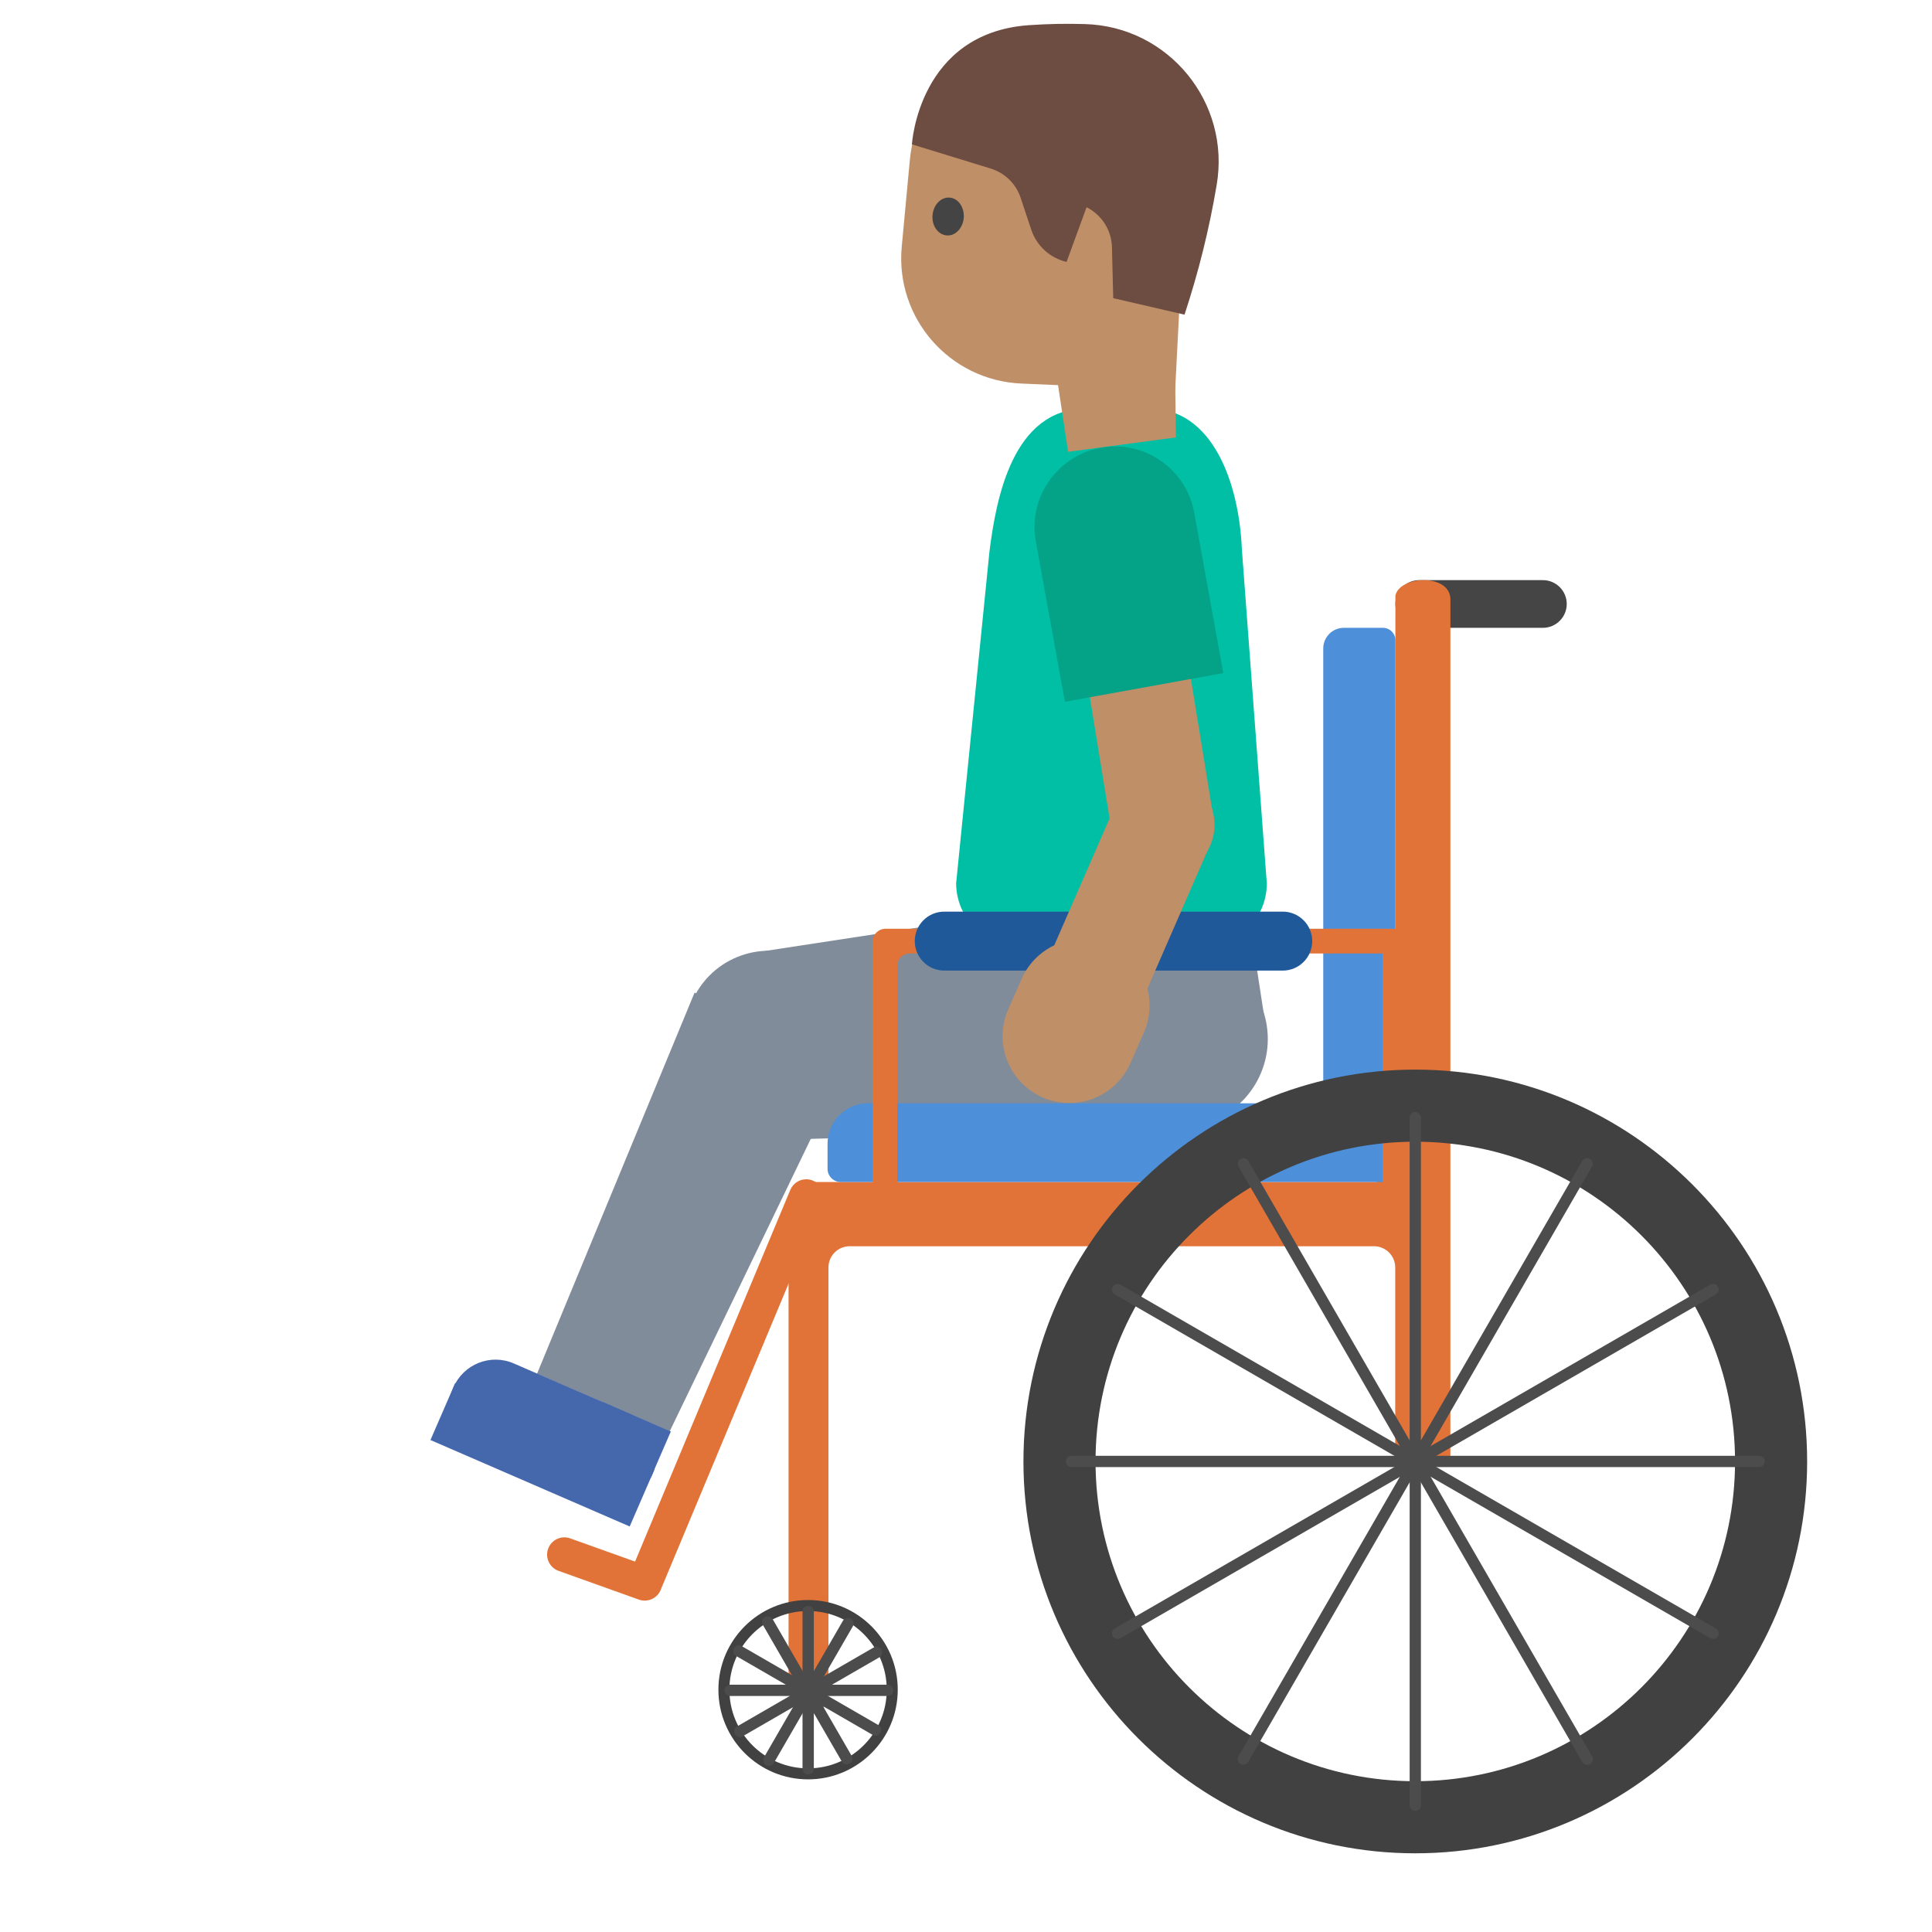<?xml version='1.0' encoding='UTF-8'?>
<svg xmlns="http://www.w3.org/2000/svg" version="1.1" xml:space="preserve" style="fill-rule:evenodd;clip-rule:evenodd;stroke-linecap:round;stroke-linejoin:round;stroke-miterlimit:1.5;" viewBox="0 0 128 128">
  <g transform="matrix(0.687,0.727,-0.727,0.687,75.484,-32.102)">
    <g transform="matrix(0.941,0.201,-0.201,0.941,27.819,-11.238)">
      <path d="M56.58,97.15L45.19,90.83L55.72,65.57L70.813,72.043L56.58,97.15Z" style="fill:#818c9b;fill-rule:nonzero;"/>
    </g>
    <g transform="matrix(0.921,0.637,-0.637,0.921,22.2,-54.07)">
      <circle cx="100.597" cy="62.284" r="5.219" style="fill:#818c9b;"/>
    </g>
    <g transform="matrix(1.026,0.71,-0.805,1.164,19.172,-82.362)">
      <rect x="97.204" y="60.409" width="7.987" height="8.265" style="fill:#818c9b;"/>
    </g>
  </g>
  <g transform="matrix(0.918,0,0,0.918,16.373,-4.391)">
    <path d="M69.01,73.11L55.76,73.11C53.242,73.11 51.17,71.038 51.17,68.52L53.57,44.63C54.05,40.75 55.26,34.27 60.55,34.27L65.13,34.27C69.69,34.27 71.59,39.66 71.79,44.41L73.59,68.53C73.6,71.05 71.55,73.11 69.01,73.11Z" style="fill:#00bfa5;fill-rule:nonzero;"/>
  </g>
  <g transform="matrix(0.717,0,0,0.717,33.852,34.716)">
    <g transform="matrix(1,0,0,1,5.478,1.42109e-14)">
      <g transform="matrix(1.843,0,0,1.843,-39.878,-79.261)">
        <path d="M71.599,47.017C71.599,46.357 71.063,45.821 70.403,45.821L64.204,45.821C63.545,45.821 63.009,46.357 63.009,47.017C63.009,47.677 63.545,48.212 64.204,48.212L70.403,48.212C71.063,48.212 71.599,47.677 71.599,47.017Z" style="fill:#454545;"/>
      </g>
      <g transform="matrix(1.843,0,0,1.843,-39.878,-79.261)">
        <path d="M64.991,90.136C64.782,91.14 63.084,91.227 63,90L63,80.283C63,79.695 62.523,79.218 61.935,79.218L35.648,79.218C35.365,79.218 35.094,79.33 34.895,79.53C34.695,79.73 34.583,80 34.583,80.283L34.583,101.5C34.445,103.524 32.649,102.466 32.583,101.5L32.583,76.998C32.634,76.222 33.025,76.035 33.583,75.998L61.936,75.998C62.524,75.998 63,75.522 63,74.934C63.002,69.662 63.009,46.595 63.009,46.595C63.214,45.611 65.68,45.471 65.766,46.731L65.766,90C65.767,89.996 64.994,90.091 64.991,90.136Z" style="fill:#e27338;fill-rule:nonzero;"/>
      </g>
      <g transform="matrix(1.843,0,0,1.843,-47.294,-70.73)">
        <g transform="matrix(0.562,0,0,0.562,13.982,41.746)">
          <path d="M42,90C46.415,90 50,93.585 50,98C50,102.415 46.415,106 42,106C37.585,106 34,102.415 34,98C34,93.585 37.585,90 42,90ZM42,90.981C45.874,90.981 49.019,94.126 49.019,98C49.019,101.874 45.874,105.019 42,105.019C38.126,105.019 34.981,101.874 34.981,98C34.981,94.126 38.126,90.981 42,90.981Z" style="fill:#414141;"/>
        </g>
        <g transform="matrix(0.281,0,0,0.281,19.607,71.558)">
          <path d="M64,75.963L64,104.037" style="fill:none;stroke:#4c4c4c;stroke-width:2.02;"/>
        </g>
        <g transform="matrix(0.244,0.141,-0.141,0.244,34.675,65.949)">
          <path d="M64,75.963L64,104.037" style="fill:none;stroke:#4c4c4c;stroke-width:2.02;"/>
        </g>
        <g transform="matrix(0.141,0.244,-0.244,0.141,50.528,68.626)">
          <path d="M64,75.963L64,104.037" style="fill:none;stroke:#4c4c4c;stroke-width:2.02;"/>
        </g>
        <g transform="matrix(7.80626e-17,0.281,-0.281,7.80626e-17,62.919,78.871)">
          <path d="M64,75.963L64,104.037" style="fill:none;stroke:#4c4c4c;stroke-width:2.02;"/>
        </g>
        <g transform="matrix(-0.141,0.244,-0.244,-0.141,68.528,93.938)">
          <path d="M64,75.963L64,104.037" style="fill:none;stroke:#4c4c4c;stroke-width:2.02;"/>
        </g>
        <g transform="matrix(-0.244,0.141,-0.141,-0.244,65.851,109.792)">
          <path d="M64,75.963L64,104.037" style="fill:none;stroke:#4c4c4c;stroke-width:2.02;"/>
        </g>
      </g>
      <g transform="matrix(1.843,0,0,1.843,-39.878,-79.261)">
        <path d="M63.001,72.05L36.561,72.05C35.444,72.05 34.539,72.955 34.539,74.072L34.539,75.337C34.539,75.702 34.835,75.998 35.2,75.998L62.32,75.998C62.5,75.998 62.674,75.926 62.802,75.798C62.929,75.67 63.001,75.497 63.001,75.316L63.001,72.05Z" style="fill:#4d8fd9;"/>
      </g>
      <g transform="matrix(1.843,0,0,1.843,-39.878,-79.261)">
        <path d="M63.009,48.839C63.009,48.493 62.728,48.212 62.382,48.212L60.426,48.212C59.854,48.212 59.391,48.676 59.391,49.248L59.391,72.05L63.009,72.05L63.009,48.839Z" style="fill:#4d8fd9;"/>
      </g>
      <g transform="matrix(1.252,0,0,1,-7.342,0)">
        <path d="M66.843,37.408C67.289,37.51 67.608,37.774 67.645,38.542L67.645,60.802C67.585,61.997 65.908,62.566 65.82,60.802L65.82,39.685L30.907,39.685C30.667,39.685 30.438,39.805 30.268,40.017C30.099,40.229 30.004,40.516 30.004,40.816L30.004,60.802C29.888,63.105 28.238,61.996 28.178,60.802L28.178,38.542C28.208,37.927 28.589,37.437 29.091,37.399L66.733,37.399C66.769,37.402 66.806,37.405 66.843,37.408Z" style="fill:#e27338;fill-rule:nonzero;"/>
      </g>
      <g transform="matrix(1.355,0,0,1,-13.393,-0.472)">
        <path d="M60.483,39.015C60.483,37.511 59.582,36.29 58.472,36.29L35.39,36.29C34.28,36.29 33.378,37.511 33.378,39.015C33.378,40.519 34.28,41.74 35.39,41.74L58.472,41.74C59.582,41.74 60.483,40.519 60.483,39.015Z" style="fill:#205999;"/>
      </g>
      <g transform="matrix(2.263,0,0,2.263,-66.747,-117.046)">
        <g transform="matrix(2,0,0,2,-20,-106)">
          <path d="M42,90C46.415,90 50,93.585 50,98C50,102.415 46.415,106 42,106C37.585,106 34,102.415 34,98C34,93.585 37.585,90 42,90ZM42,91.472C45.603,91.472 48.528,94.397 48.528,98C48.528,101.603 45.603,104.528 42,104.528C38.397,104.528 35.472,101.603 35.472,98C35.472,94.397 38.397,91.472 42,91.472Z" style="fill:#414141;"/>
        </g>
        <path d="M64,75.963L64,104.037" style="fill:none;stroke:#4c4c4c;stroke-width:0.46;"/>
        <g transform="matrix(0.866,0.5,-0.5,0.866,53.574,-19.942)">
          <path d="M64,75.963L64,104.037" style="fill:none;stroke:#4c4c4c;stroke-width:0.46;"/>
        </g>
        <g transform="matrix(0.5,0.866,-0.866,0.5,109.942,-10.426)">
          <path d="M64,75.963L64,104.037" style="fill:none;stroke:#4c4c4c;stroke-width:0.46;"/>
        </g>
        <g transform="matrix(2.77556e-16,1,-1,2.77556e-16,154,26)">
          <path d="M64,75.963L64,104.037" style="fill:none;stroke:#4c4c4c;stroke-width:0.46;"/>
        </g>
        <g transform="matrix(-0.5,0.866,-0.866,-0.5,173.942,79.574)">
          <path d="M64,75.963L64,104.037" style="fill:none;stroke:#4c4c4c;stroke-width:0.46;"/>
        </g>
        <g transform="matrix(-0.866,0.5,-0.5,-0.866,164.426,135.942)">
          <path d="M64,75.963L64,104.037" style="fill:none;stroke:#4c4c4c;stroke-width:0.46;"/>
        </g>
      </g>
    </g>
    <g transform="matrix(1,0,0,1,5.478,-6.001)">
      <path d="M21.807,68.146L6.88,103.889L-0.543,101.232" style="fill:none;stroke:#e27338;stroke-width:3.19;"/>
    </g>
  </g>
  <g transform="matrix(-0.455,0.755,-0.755,-0.455,142.475,64.728)">
    <g transform="matrix(0.957,-0.1,0.1,0.957,14.823,14.973)">
      <g transform="matrix(0.677,-0.736,0.736,0.677,-67.32,53.02)">
        <circle cx="51.13" cy="93.56" r="6.54" style="fill:#818c9b;"/>
      </g>
      <g transform="matrix(-0.183,-0.983,0.983,-0.183,-47.222,146.219)">
        <path d="M51.386,126.289L40.223,124.539L44.65,92.62L57.46,95.571L51.386,126.289Z" style="fill:#818c9b;fill-rule:nonzero;"/>
      </g>
    </g>
    <g transform="matrix(-0.274,-0.922,0.922,-0.274,-9.695,158.6)">
      <path d="M47.52,126.55L37.85,125.03C36.112,124.759 34.816,123.247 34.816,121.488C34.816,121.301 34.831,121.114 34.86,120.93C35.17,118.97 37,117.63 38.96,117.94L48.63,119.46C50.59,119.77 51.93,121.6 51.62,123.56C51.315,125.504 49.465,126.853 47.52,126.55Z" style="fill:#4568ad;fill-rule:nonzero;"/>
      <path d="M34.907,120.575L51.672,123.209L50.919,128L34.154,125.366L34.907,120.575Z" style="fill:#4568ad;fill-rule:nonzero;"/>
      <path d="M46.38,119.101L52.169,120.011L51.557,123.903L45.768,122.993L46.38,119.101Z" style="fill:#4568ad;fill-rule:nonzero;"/>
    </g>
  </g>
  <g>
    <g transform="matrix(0.918,0,0,0.918,16.373,-4.391)">
      <path d="M66.9,26.13L67.03,36.35L59.25,37.39L56.22,17.31L66.9,26.13Z" style="fill:#bf8f68;fill-rule:nonzero;"/>
    </g>
    <g transform="matrix(0.916,-0.063,0.063,0.916,14.697,-0.315)">
      <g>
        <path d="M68.71,16.23L66.67,33.16L55.62,31.91C50.48,31.33 46.87,26.57 47.7,21.47L48.71,15.28C49.64,9.56 55.3,5.89 60.9,7.38L63.12,7.97C66.77,8.95 69.16,12.47 68.71,16.23Z" style="fill:#bf8f68;fill-rule:nonzero;"/>
        <path d="M67.72,27.76L62.67,26.22L62.83,22.56C62.89,21.33 62.26,20.17 61.2,19.54L59.49,23.38C58.32,23.02 57.417,22.075 57.11,20.89L56.5,18.53C56.236,17.508 55.494,16.673 54.51,16.29L48.94,14.15C48.94,14.15 49.95,6.16 57.96,6.15C59.34,6.15 60.7,6.22 62,6.35C68.02,6.94 72.11,12.74 70.67,18.61C69.92,21.74 68.93,24.79 67.72,27.76Z" style="fill:#6d4c41;fill-rule:nonzero;"/>
      </g>
      <path d="M52.31,19.68C52.2,20.43 51.62,20.97 51,20.88C50.38,20.79 49.96,20.12 50.07,19.37C50.18,18.62 50.76,18.08 51.38,18.17C52,18.25 52.41,18.93 52.31,19.68" style="fill:#444;fill-rule:nonzero;"/>
    </g>
  </g>
  <g>
    <g transform="matrix(0.918,0,0,0.918,16.373,-4.391)">
      <path d="M69.732,63.733L62.418,64.924L60.01,50.13L67.324,48.94L69.732,63.733Z" style="fill:#bf8f68;fill-rule:nonzero;"/>
    </g>
    <g transform="matrix(0.499,-0.771,0.771,0.499,-5.536,73.472)">
      <circle cx="66.05" cy="64.33" r="3.75" style="fill:#bf8f68;"/>
    </g>
    <g transform="matrix(0.918,0,0,0.918,16.373,-4.391)">
      <path d="M59.02,55.43L70.45,53.36L68.33,41.67C67.788,38.967 65.392,37.004 62.635,37.004C59.448,37.004 56.826,39.626 56.826,42.813C56.826,43.123 56.85,43.433 56.9,43.74L59.02,55.43Z" style="fill:#04a287;fill-rule:nonzero;"/>
    </g>
    <g transform="matrix(0.918,0,0,0.918,16.373,-4.391)">
      <path d="M64.284,77.709L57.492,74.746L62.565,63.114L69.357,66.077L64.284,77.709Z" style="fill:#bf8f68;fill-rule:nonzero;"/>
    </g>
    <g transform="matrix(0.918,0,0,0.918,16.373,-4.391)">
      <path d="M57.4,83.98C58.012,84.25 58.674,84.389 59.342,84.389C61.249,84.389 62.984,83.256 63.75,81.51L64.72,79.3C64.99,78.688 65.129,78.026 65.129,77.358C65.129,75.451 63.996,73.716 62.25,72.95C61.638,72.68 60.976,72.541 60.308,72.541C58.401,72.541 56.666,73.674 55.9,75.42L54.93,77.63C54.661,78.241 54.522,78.902 54.522,79.57C54.522,81.477 55.654,83.212 57.4,83.98Z" style="fill:#bf8f68;fill-rule:nonzero;"/>
    </g>
  </g>
</svg>
